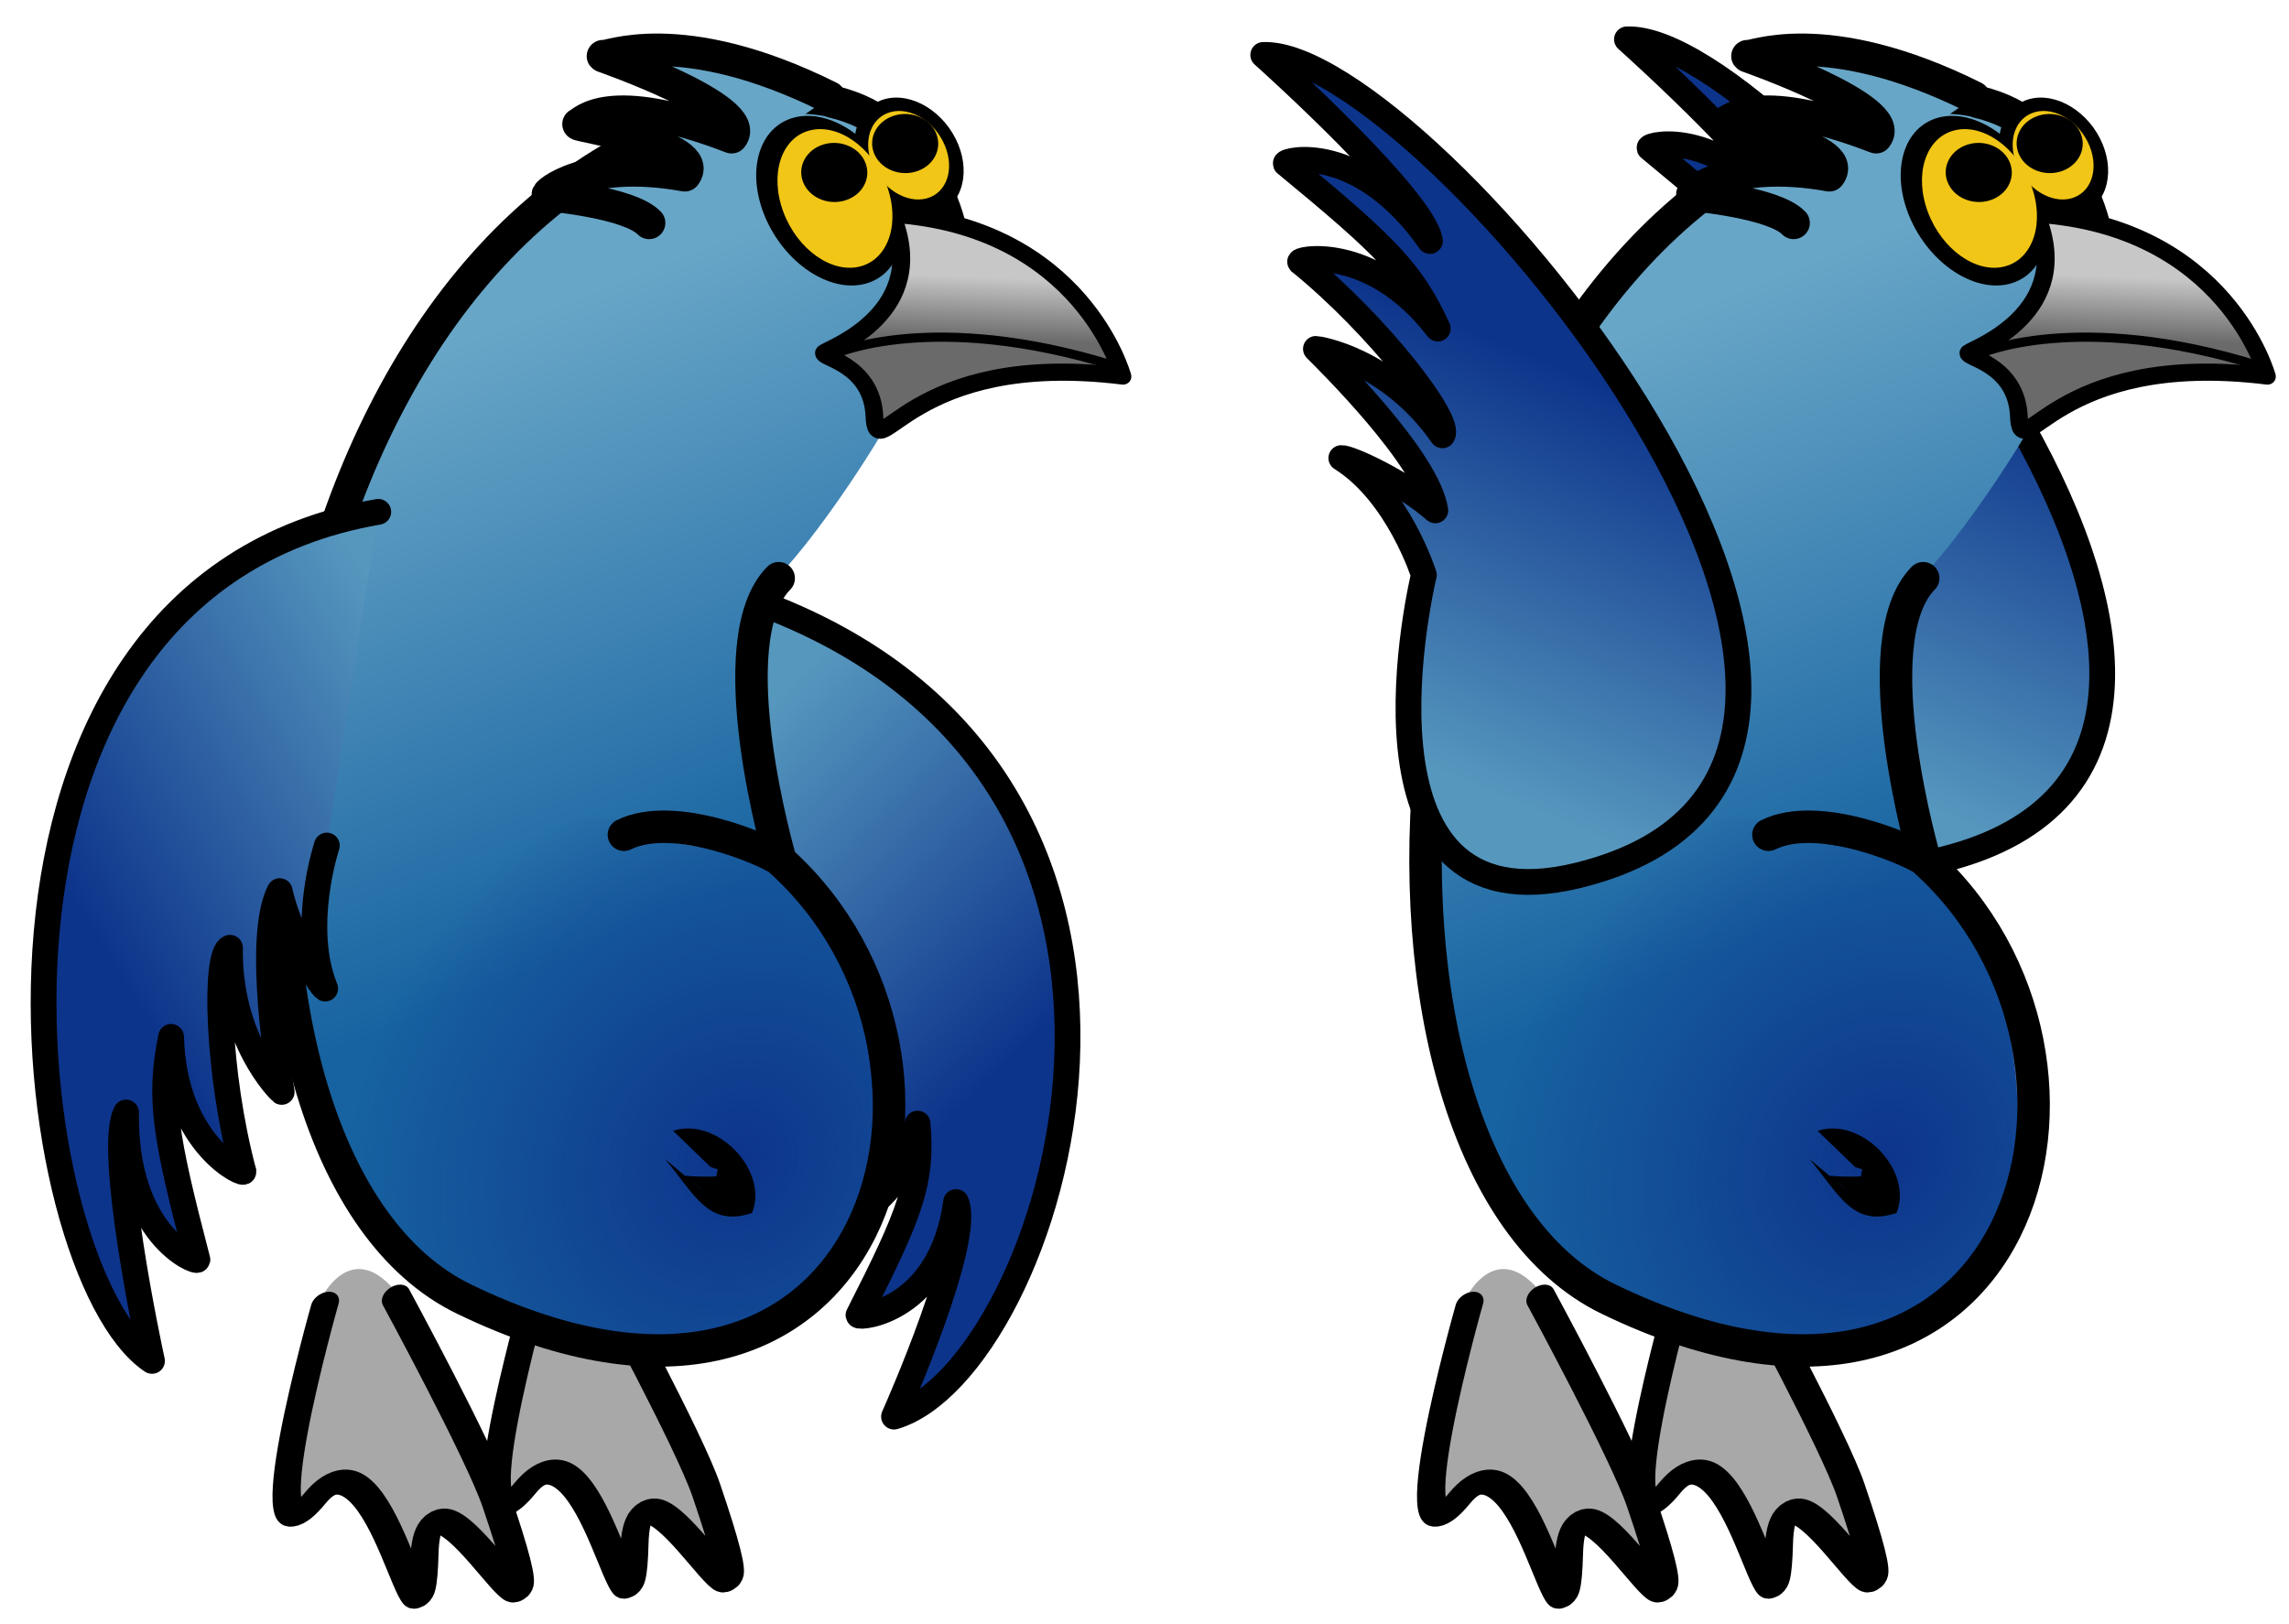 <?xml version="1.0" encoding="UTF-8" standalone="no"?>
<!-- Created with Inkscape (http://www.inkscape.org/) -->
<svg
   xmlns:dc="http://purl.org/dc/elements/1.1/"
   xmlns:cc="http://web.resource.org/cc/"
   xmlns:rdf="http://www.w3.org/1999/02/22-rdf-syntax-ns#"
   xmlns:svg="http://www.w3.org/2000/svg"
   xmlns="http://www.w3.org/2000/svg"
   xmlns:xlink="http://www.w3.org/1999/xlink"
   xmlns:sodipodi="http://inkscape.sourceforge.net/DTD/sodipodi-0.dtd"
   xmlns:inkscape="http://www.inkscape.org/namespaces/inkscape"
   width="62"
   height="44"
   id="svg1"
   sodipodi:version="0.32"
   inkscape:version="0.43"
   sodipodi:docbase="/home/yekcim/Desktop/SVG/Skins/thunderbirdteam"
   sodipodi:docname="jetpack-fly-move.svg"
   inkscape:export-filename="/home/yekcim/Desktop/manchot.png"
   inkscape:export-xdpi="90"
   inkscape:export-ydpi="90"
   version="1.0"
   inkscape:output_extension="org.inkscape.output.svg.inkscape">
  <defs
     id="defs3">
    <linearGradient
       inkscape:collect="always"
       id="linearGradient2285">
      <stop
         style="stop-color:#0d348b;stop-opacity:1;"
         offset="0"
         id="stop2287" />
      <stop
         style="stop-color:#0d348b;stop-opacity:0;"
         offset="1"
         id="stop2289" />
    </linearGradient>
    <linearGradient
       id="linearGradient2410">
      <stop
         style="stop-color:#0d348b;stop-opacity:1;"
         offset="0"
         id="stop2412" />
      <stop
         style="stop-color:#5697be;stop-opacity:1;"
         offset="1"
         id="stop2414" />
    </linearGradient>
    <linearGradient
       id="linearGradient2331">
      <stop
         style="stop-color:#1763a1;stop-opacity:1;"
         offset="0"
         id="stop2333" />
      <stop
         style="stop-color:#68a6c7;stop-opacity:1;"
         offset="1"
         id="stop2335" />
    </linearGradient>
    <linearGradient
       id="linearGradient2306">
      <stop
         style="stop-color:#6a6a6b;stop-opacity:1;"
         offset="0"
         id="stop2308" />
      <stop
         style="stop-color:#c7c7c7;stop-opacity:1;"
         offset="1"
         id="stop2310" />
    </linearGradient>
    <defs
       id="defs1062">
      <linearGradient
         inkscape:collect="always"
         id="linearGradient10630">
        <stop
           style="stop-color:#616161;stop-opacity:1;"
           offset="0"
           id="stop10631" />
        <stop
           style="stop-color:#616161;stop-opacity:0;"
           offset="1"
           id="stop10632" />
      </linearGradient>
      <linearGradient
         inkscape:collect="always"
         id="linearGradient10560">
        <stop
           style="stop-color:#000000;stop-opacity:1;"
           offset="0"
           id="stop10561" />
        <stop
           style="stop-color:#000000;stop-opacity:0;"
           offset="1"
           id="stop10562" />
      </linearGradient>
      <linearGradient
         id="linearGradient13777">
        <stop
           offset="0"
           style="stop-color:#d17d00;stop-opacity:1;"
           id="stop13779" />
        <stop
           offset="1"
           style="stop-color:#a7b135;stop-opacity:0;"
           id="stop13778" />
      </linearGradient>
      <linearGradient
         id="linearGradient11847">
        <stop
           offset="0"
           style="stop-color:#000000;stop-opacity:1;"
           id="stop11849" />
        <stop
           offset="1"
           style="stop-color:#000000;stop-opacity:0;"
           id="stop11848" />
      </linearGradient>
      <linearGradient
         id="linearGradient6187">
        <stop
           style="stop-color:#2e1b0b;stop-opacity:1;"
           offset="0"
           id="stop6188" />
        <stop
           style="stop-color:#431e00;stop-opacity:0;"
           offset="1"
           id="stop6189" />
      </linearGradient>
      <linearGradient
         inkscape:collect="always"
         id="linearGradient4909">
        <stop
           style="stop-color:#000000;stop-opacity:1;"
           offset="0"
           id="stop4910" />
        <stop
           style="stop-color:#000000;stop-opacity:0;"
           offset="1"
           id="stop4911" />
      </linearGradient>
      <linearGradient
         id="linearGradient1780">
        <stop
           style="stop-color:#454545;stop-opacity:1;"
           offset="0"
           id="stop1781" />
        <stop
           style="stop-color:#ffffff;stop-opacity:0;"
           offset="1"
           id="stop1782" />
      </linearGradient>
      <linearGradient
         id="linearGradient3869">
        <stop
           offset="0"
           style="stop-color:#d2dd2e;stop-opacity:1;"
           id="stop3872" />
        <stop
           offset="0.761"
           style="stop-color:#b3b96d;stop-opacity:0.656;"
           id="stop3871" />
        <stop
           offset="1"
           style="stop-color:#b1b952;stop-opacity:0;"
           id="stop3870" />
      </linearGradient>
      <linearGradient
         inkscape:collect="always"
         xlink:href="#linearGradient9217"
         id="linearGradient3799"
         gradientUnits="userSpaceOnUse"
         gradientTransform="matrix(0.113,0,0,0.115,26.434,157.176)"
         x1="4373.305"
         y1="319.335"
         x2="96.983"
         y2="2708.214" />
      <linearGradient
         inkscape:collect="always"
         xlink:href="#linearGradient7337"
         id="linearGradient3800"
         gradientUnits="userSpaceOnUse"
         gradientTransform="matrix(0.231,0,0,7.644947e-2,26.552,129.555)"
         x1="862.165"
         y1="2479.594"
         x2="1523.372"
         y2="2479.594" />
      <linearGradient
         inkscape:collect="always"
         xlink:href="#linearGradient5442"
         id="linearGradient3801"
         gradientUnits="userSpaceOnUse"
         gradientTransform="matrix(0.163,0,0,7.648058e-2,75.53,161.805)"
         x1="580.228"
         y1="2173.317"
         x2="1782.037"
         y2="1630.204" />
      <radialGradient
         inkscape:collect="always"
         xlink:href="#linearGradient5442"
         id="radialGradient3802"
         gradientUnits="userSpaceOnUse"
         gradientTransform="matrix(0.16,0,0,7.785591e-2,363.092,173.858)"
         cx="-606.797"
         cy="1573.44"
         fx="-606.797"
         fy="1573.44"
         r="739.705" />
      <linearGradient
         inkscape:collect="always"
         xlink:href="#linearGradient21707"
         id="linearGradient3803"
         gradientUnits="userSpaceOnUse"
         gradientTransform="scale(0.66,1.515)"
         x1="4848.597"
         y1="3945.112"
         x2="5625.465"
         y2="1720.94" />
      <linearGradient
         inkscape:collect="always"
         xlink:href="#linearGradient7337"
         id="linearGradient3804"
         gradientUnits="userSpaceOnUse"
         gradientTransform="matrix(0.237,0,0,0.208,-2451.443,4783.687)"
         x1="-7797.742"
         y1="5021.473"
         x2="-352.84"
         y2="1184.903" />
      <linearGradient
         inkscape:collect="always"
         xlink:href="#linearGradient7337"
         id="linearGradient3805"
         gradientUnits="userSpaceOnUse"
         gradientTransform="matrix(0.237,0,0,0.208,-2451.443,4783.687)"
         x1="-7797.742"
         y1="5021.473"
         x2="-352.84"
         y2="1184.903" />
      <defs
         id="defs3745">
        <linearGradient
           id="linearGradient22333"
           x1="0"
           y1="0.5"
           x2="1"
           y2="0.5"
           gradientUnits="objectBoundingBox"
           spreadMethod="pad"
           xlink:href="#linearGradient13777" />
        <linearGradient
           id="linearGradient21707">
          <stop
             style="stop-color:#ffffff;stop-opacity:1;"
             offset="0"
             id="stop21708" />
          <stop
             style="stop-color:#a7b135;stop-opacity:0;"
             offset="1"
             id="stop21709" />
        </linearGradient>
        <linearGradient
           inkscape:collect="always"
           id="linearGradient9217"
           x1="0"
           y1="0.5"
           x2="1"
           y2="0.5"
           gradientUnits="objectBoundingBox"
           spreadMethod="pad"
           xlink:href="#linearGradient11847" />
        <linearGradient
           id="linearGradient8584">
          <stop
             style="stop-color:#000000;stop-opacity:1;"
             offset="0"
             id="stop8585" />
          <stop
             style="stop-color:#cece4c;stop-opacity:0;"
             offset="1"
             id="stop8586" />
        </linearGradient>
        <linearGradient
           id="linearGradient7337">
          <stop
             style="stop-color:#b1b12f;stop-opacity:1;"
             offset="0"
             id="stop7338" />
          <stop
             style="stop-color:#cece4c;stop-opacity:0;"
             offset="1"
             id="stop7339" />
        </linearGradient>
        <linearGradient
           id="linearGradient5442"
           x1="0"
           y1="0.5"
           x2="1"
           y2="0.5"
           gradientUnits="objectBoundingBox"
           spreadMethod="pad"
           xlink:href="#linearGradient3869" />
      </defs>
      <sodipodi:namedview
         id="namedview3772"
         pagecolor="#ffffff"
         bordercolor="#666666"
         borderopacity="1.0"
         inkscape:pageopacity="0.0"
         inkscape:pageshadow="2"
         inkscape:zoom="0.80057989"
         inkscape:cx="297.63780"
         inkscape:cy="420.94487"
         inkscape:current-layer="layer1"
         inkscape:window-width="1440"
         inkscape:window-height="851"
         inkscape:window-x="0"
         inkscape:window-y="27"
         showguides="true"
         inkscape:guide-bbox="true" />
      <linearGradient
         inkscape:collect="always"
         xlink:href="#linearGradient4909"
         id="linearGradient6167"
         gradientUnits="userSpaceOnUse"
         gradientTransform="scale(0.892,1.121)"
         x1="-148.78"
         y1="106.319"
         x2="-160.149"
         y2="-66.932" />
      <linearGradient
         inkscape:collect="always"
         xlink:href="#linearGradient10560"
         id="linearGradient10563"
         gradientTransform="matrix(0.915,0.128,-0.15,1.071,19.549,-8.453)"
         x1="698.545"
         y1="69.853"
         x2="758.312"
         y2="359.097"
         gradientUnits="userSpaceOnUse" />
      <linearGradient
         inkscape:collect="always"
         xlink:href="#linearGradient10560"
         id="linearGradient10578"
         gradientUnits="userSpaceOnUse"
         gradientTransform="matrix(0.915,0.128,-0.15,1.071,0,0)"
         x1="647.371"
         y1="96.895"
         x2="770.592"
         y2="342.743" />
      <linearGradient
         inkscape:collect="always"
         xlink:href="#linearGradient4909"
         id="linearGradient10604"
         gradientUnits="userSpaceOnUse"
         gradientTransform="scale(0.892,1.121)"
         x1="-148.78"
         y1="106.319"
         x2="-160.149"
         y2="-66.932" />
      <linearGradient
         inkscape:collect="always"
         xlink:href="#linearGradient10630"
         id="linearGradient10633"
         gradientTransform="scale(0.884,1.132)"
         x1="-164.592"
         y1="105.155"
         x2="-154.146"
         y2="3.678"
         gradientUnits="userSpaceOnUse" />
      <linearGradient
         inkscape:collect="always"
         xlink:href="#linearGradient10630"
         id="linearGradient10647"
         gradientUnits="userSpaceOnUse"
         gradientTransform="scale(0.884,1.132)"
         x1="-164.592"
         y1="105.155"
         x2="-154.146"
         y2="3.678" />
      <radialGradient
         inkscape:collect="always"
         xlink:href="#linearGradient1780"
         id="radialGradient5568"
         gradientUnits="userSpaceOnUse"
         gradientTransform="matrix(-0.663,1.058,1.331,0.59,-891.791,666.425)"
         cx="-446.725"
         cy="218.61"
         fx="-446.725"
         fy="218.61"
         r="308.81" />
      <linearGradient
         inkscape:collect="always"
         xlink:href="#linearGradient10630"
         id="linearGradient4391"
         gradientUnits="userSpaceOnUse"
         gradientTransform="matrix(0.437,-0.48,0.615,0.558,723.073,-61.92)"
         x1="-164.592"
         y1="105.155"
         x2="-154.146"
         y2="3.678" />
    </defs>
    <linearGradient
       inkscape:collect="always"
       xlink:href="#linearGradient2410"
       id="linearGradient1924"
       gradientUnits="userSpaceOnUse"
       gradientTransform="matrix(0.911,0.503,-0.222,0.975,5.488,-6.657)"
       x1="2.778"
       y1="29.52"
       x2="10.613"
       y2="18.978" />
    <radialGradient
       inkscape:collect="always"
       xlink:href="#linearGradient2285"
       id="radialGradient1933"
       gradientUnits="userSpaceOnUse"
       gradientTransform="matrix(1.227,-1.387,1.241,1.098,-47.254,30.456)"
       cx="23.655"
       cy="30.782"
       fx="23.655"
       fy="30.782"
       r="6.214" />
    <linearGradient
       inkscape:collect="always"
       xlink:href="#linearGradient2331"
       id="linearGradient1936"
       gradientUnits="userSpaceOnUse"
       gradientTransform="matrix(0.952,0.305,-0.305,0.952,11.343,-1.641)"
       x1="21.736"
       y1="17.182"
       x2="11.174"
       y2="4.442" />
    <linearGradient
       inkscape:collect="always"
       xlink:href="#linearGradient2410"
       id="linearGradient1947"
       gradientUnits="userSpaceOnUse"
       gradientTransform="matrix(-1.058,0.219,0.107,0.923,28.676,-0.683)"
       x1="2.778"
       y1="29.52"
       x2="10.358"
       y2="20.062" />
    <linearGradient
       inkscape:collect="always"
       xlink:href="#linearGradient2306"
       id="linearGradient1542"
       gradientUnits="userSpaceOnUse"
       gradientTransform="translate(-0.664,0.439)"
       x1="17.117"
       y1="11.111"
       x2="17.877"
       y2="9.987" />
    <linearGradient
       inkscape:collect="always"
       xlink:href="#linearGradient2306"
       id="linearGradient1526"
       gradientUnits="userSpaceOnUse"
       gradientTransform="translate(-0.664,0.439)"
       x1="17.117"
       y1="11.111"
       x2="17.877"
       y2="9.987" />
    <linearGradient
       inkscape:collect="always"
       xlink:href="#linearGradient2410"
       id="linearGradient1540"
       gradientUnits="userSpaceOnUse"
       gradientTransform="matrix(-1.033,0.127,-0.392,-0.92,58.629,37.548)"
       x1="2.778"
       y1="29.52"
       x2="10.613"
       y2="18.978" />
    <radialGradient
       inkscape:collect="always"
       xlink:href="#linearGradient2285"
       id="radialGradient1545"
       gradientUnits="userSpaceOnUse"
       gradientTransform="matrix(1.227,-1.387,1.241,1.098,-16.254,30.456)"
       cx="23.655"
       cy="30.782"
       fx="23.655"
       fy="30.782"
       r="6.214" />
    <linearGradient
       inkscape:collect="always"
       xlink:href="#linearGradient2331"
       id="linearGradient1548"
       gradientUnits="userSpaceOnUse"
       gradientTransform="matrix(0.952,0.305,-0.305,0.952,42.343,-1.641)"
       x1="21.736"
       y1="17.182"
       x2="11.174"
       y2="4.442" />
    <linearGradient
       inkscape:collect="always"
       xlink:href="#linearGradient2410"
       id="linearGradient1563"
       gradientUnits="userSpaceOnUse"
       gradientTransform="matrix(-1.033,0.127,-0.392,-0.92,68.481,37.126)"
       x1="2.778"
       y1="29.52"
       x2="10.613"
       y2="18.978" />
  </defs>
  <sodipodi:namedview
     id="base"
     pagecolor="#ffffff"
     bordercolor="#666666"
     borderopacity="1.0"
     inkscape:pageopacity="0.0"
     inkscape:pageshadow="2"
     inkscape:zoom="10.494107"
     inkscape:cx="14.293932"
     inkscape:cy="21.325294"
     inkscape:current-layer="g1160"
     inkscape:window-width="1440"
     inkscape:window-height="826"
     inkscape:window-x="0"
     inkscape:window-y="26" />
  <g
     id="g1160"
     inkscape:groupmode="layer"
     inkscape:label="Layer 1"
     style="display:inline">
    <path
       sodipodi:nodetypes="cscccccccccc"
       id="path1561"
       d="M 48.42,15.153 C 48.42,15.153 46.052,24.896 52.592,23.293 C 64.6,20.35 48.393,0.902 44.068,1.066 C 44.263,1.238 48.43,4.99 48.583,6.107 C 46.682,3.401 44.643,3.914 44.679,4.008 C 47.386,6.24 48.087,6.928 48.797,8.48 C 46.978,6.103 44.86,6.62 45.082,6.683 C 47.185,8.397 49.179,10.977 48.922,11.371 C 47.479,9.311 45.543,9.027 45.496,9.029 C 45.795,9.332 48.52,12.001 48.729,13.404 C 47.9,12.664 46.408,11.972 46.184,11.987 C 47.724,12.948 48.42,15.153 48.42,15.153 z "
       style="fill:url(#linearGradient1563);fill-opacity:1;fill-rule:evenodd;stroke:#000000;stroke-width:0.698;stroke-linecap:round;stroke-linejoin:round;stroke-miterlimit:4;stroke-dasharray:none;stroke-opacity:1;display:inline" />
    <g
       inkscape:label="Layer 1"
       id="g29199"
       transform="matrix(-0.762,-0.244,-0.244,0.762,388.103,35.091)" />
    <g
       id="g29315"
       inkscape:label="Layer 1"
       transform="matrix(-0.762,-0.244,-0.244,0.762,1388.491,705.645)" />
    <g
       inkscape:label="Layer 1"
       id="g29317"
       transform="matrix(-0.762,-0.244,-0.244,0.762,2033.742,878.517)" />
    <g
       inkscape:label="Layer 1"
       id="g3589"
       transform="matrix(-0.721,-0.231,-0.232,0.724,354.257,44.381)" />
    <g
       id="g3591"
       inkscape:label="Layer 1"
       transform="matrix(-0.721,-0.231,-0.232,0.724,1300.608,680.177)" />
    <g
       inkscape:label="Layer 1"
       id="g3593"
       transform="matrix(-0.721,-0.231,-0.232,0.724,1911.294,843.661)" />
    <g
       id="g1437">
      <g
         style="fill:#a8a8a9;fill-opacity:1;display:inline"
         transform="matrix(-0.265,-0.17,-0.284,0.299,182.129,66.107)"
         id="g1534">
        <path
           style="fill:#a8a8a9;fill-opacity:1;fill-rule:evenodd;stroke:none;stroke-width:2.067;stroke-linecap:butt;stroke-linejoin:miter;stroke-miterlimit:4;stroke-dasharray:none;stroke-opacity:1;display:inline"
           d="M 458.782,155.642 C 464.46,154.431 462.869,158.609 462.869,158.609 C 462.869,158.609 451.088,177.145 451.792,169.885 C 452.496,162.625 433.178,177.173 441.271,169.273 C 449.364,161.372 420.95,173.77 440.157,163.455 C 444.162,161.304 453.104,156.853 458.782,155.642 z "
           id="path1536"
           sodipodi:nodetypes="ccsssz" />
        <path
           style="fill:#a8a8a9;fill-opacity:1;fill-rule:evenodd;stroke:none;stroke-width:2.067;stroke-linecap:butt;stroke-linejoin:miter;stroke-miterlimit:4;stroke-dasharray:none;stroke-opacity:1;display:inline"
           d="M 457.865,155.97 C 463.543,154.759 461.952,158.937 461.952,158.937 C 461.952,158.937 450.171,177.473 450.875,170.213 C 451.579,162.953 432.261,177.502 440.354,169.601 C 448.447,161.7 420.033,174.098 439.24,163.783 C 443.245,161.633 452.187,157.182 457.865,155.97 z "
           id="path1538"
           sodipodi:nodetypes="ccsssz" />
        <path
           style="fill:#a8a8a9;fill-opacity:1;fill-rule:evenodd;stroke:#000000;stroke-width:1.972;stroke-linecap:round;stroke-linejoin:round;stroke-miterlimit:4;stroke-dasharray:none;stroke-opacity:1"
           d="M 462.232,158.977 C 462.232,158.977 450.451,177.512 451.155,170.252 C 451.859,162.992 432.541,177.541 440.634,169.64 C 448.727,161.74 420.313,174.138 439.52,163.823 C 443.525,161.672 458.145,156.01 458.145,156.01"
           id="path1540"
           sodipodi:nodetypes="csssc" />
      </g>
      <path
         sodipodi:nodetypes="ccccccccccc"
         id="path2293"
         d="M 20.704,16.381 C 33.645,21.299 28.451,37.14 24.215,38.377 C 24.311,38.165 26.337,33.583 25.896,32.565 C 25.495,35.518 23.269,35.723 23.253,35.63 C 24.677,32.831 24.989,32.011 24.853,30.439 C 24.358,33.08 22.054,33.308 22.234,33.182 C 23.349,31.025 23.907,28.152 23.452,27.891 C 23.151,30.138 21.443,31.002 21.397,31.015 C 21.524,30.657 22.736,27.473 22.198,26.189 C 21.792,27.096 20.724,28.171 20.501,28.23 C 21.474,26.905 20.981,24.771 20.981,24.771"
         style="fill:url(#linearGradient1947);fill-opacity:1;fill-rule:evenodd;stroke:#000000;stroke-width:0.698;stroke-linecap:round;stroke-linejoin:round;stroke-miterlimit:4;stroke-dasharray:none;stroke-opacity:1;display:inline" />
      <g
         style="fill:#a8a8a9;fill-opacity:1;display:inline"
         transform="matrix(-0.265,-0.17,-0.284,0.299,176.441,66.379)"
         id="g30587">
        <path
           style="fill:#a8a8a9;fill-opacity:1;fill-rule:evenodd;stroke:none;stroke-width:2.067;stroke-linecap:butt;stroke-linejoin:miter;stroke-miterlimit:4;stroke-dasharray:none;stroke-opacity:1;display:inline"
           d="M 458.782,155.642 C 464.46,154.431 462.869,158.609 462.869,158.609 C 462.869,158.609 451.088,177.145 451.792,169.885 C 452.496,162.625 433.178,177.173 441.271,169.273 C 449.364,161.372 420.95,173.77 440.157,163.455 C 444.162,161.304 453.104,156.853 458.782,155.642 z "
           id="path30564"
           sodipodi:nodetypes="ccsssz" />
        <path
           style="fill:#a8a8a9;fill-opacity:1;fill-rule:evenodd;stroke:none;stroke-width:2.067;stroke-linecap:butt;stroke-linejoin:miter;stroke-miterlimit:4;stroke-dasharray:none;stroke-opacity:1;display:inline"
           d="M 457.865,155.97 C 463.543,154.759 461.952,158.937 461.952,158.937 C 461.952,158.937 450.171,177.473 450.875,170.213 C 451.579,162.953 432.261,177.502 440.354,169.601 C 448.447,161.7 420.033,174.098 439.24,163.783 C 443.245,161.633 452.187,157.182 457.865,155.97 z "
           id="path30566"
           sodipodi:nodetypes="ccsssz" />
        <path
           style="fill:#a8a8a9;fill-opacity:1;fill-rule:evenodd;stroke:#000000;stroke-width:1.972;stroke-linecap:round;stroke-linejoin:round;stroke-miterlimit:4;stroke-dasharray:none;stroke-opacity:1"
           d="M 462.232,158.977 C 462.232,158.977 450.451,177.512 451.155,170.252 C 451.859,162.992 432.541,177.541 440.634,169.64 C 448.727,161.74 420.313,174.138 439.52,163.823 C 443.525,161.672 458.145,156.01 458.145,156.01"
           id="path30568"
           sodipodi:nodetypes="csssc" />
      </g>
      <path
         sodipodi:nodetypes="czsccscc"
         id="path3596"
         d="M 21.029,15.662 C 22.718,13.94 26.53,8.047 25.91,6.164 C 25.261,4.192 23.121,1.025 17.317,3.882 C 6.782,9.068 5.088,31.187 11.709,34.919 C 26.257,41.999 24.91,26.353 21.144,23.321 C 21.144,23.321 19.341,17.383 21.029,15.662 z M 21.097,23.275 C 20.021,22.518 18.587,22.375 16.899,22.614"
         style="fill:url(#linearGradient1936);fill-opacity:1;fill-rule:evenodd;stroke:none;stroke-width:0.927;stroke-linecap:butt;stroke-linejoin:miter;stroke-miterlimit:4;stroke-dasharray:none;stroke-opacity:1;display:inline" />
      <path
         sodipodi:nodetypes="csssc"
         id="path1410"
         d="M 23.825,31.282 C 22.21,37.804 18.694,36.946 14.562,35.922 C 9.929,34.774 8.239,30.895 8.44,26.578 C 8.633,22.411 14.69,21.425 19.556,22.672 C 23.551,23.696 24.368,27.698 23.825,31.282 z "
         style="color:#000000;fill:url(#radialGradient1933);fill-opacity:1;fill-rule:nonzero;stroke:none;stroke-width:0.849;stroke-linecap:round;stroke-linejoin:round;marker:none;marker-start:none;marker-mid:none;marker-end:none;stroke-miterlimit:4;stroke-dashoffset:0;stroke-opacity:1;visibility:visible;display:inline;overflow:visible" />
      <path
         sodipodi:nodetypes="cscsscscc"
         id="path3594"
         d="M 25.752,6.245 C 25.703,6.005 25.101,3.341 22.554,2.756 C 22.516,2.747 22.481,2.728 22.442,2.72 C 21.218,2.476 19.575,2.755 17.317,3.882 C 5.908,9.576 4.866,31.472 12.574,35.196 C 23.823,40.633 27.132,28.719 21.144,23.321 C 21.144,23.321 19.403,17.385 21.092,15.664 M 21.097,23.275 C 20.698,23.013 18.261,21.945 16.899,22.614"
         style="fill:none;fill-opacity:1;fill-rule:evenodd;stroke:#000000;stroke-width:0.879;stroke-linecap:round;stroke-linejoin:round;stroke-miterlimit:4;stroke-dasharray:none;stroke-opacity:1;display:inline" />
      <path
         id="path3604"
         d="M 19.247,31.615 C 20.785,32.153 19.553,30.608 19.406,31.87 C 18.226,31.918 18.38,31.649 19.058,32.273 L 18.01,31.398 C 18.811,32.34 19.174,33.264 20.369,32.86 C 20.834,31.72 19.421,30.243 18.232,30.635 L 19.247,31.615 z "
         style="fill:#000000;fill-opacity:1;fill-rule:nonzero;stroke:none;stroke-width:1pt;stroke-linecap:butt;stroke-linejoin:miter;stroke-opacity:1;display:inline" />
      <path
         sodipodi:nodetypes="ccccccccccc"
         id="path2404"
         d="M 10.246,13.866 C -1.937,15.966 0.518,34.465 4.117,36.868 C 4.06,36.615 2.884,31.132 3.415,30.138 C 3.368,33.444 5.321,34.224 5.347,34.127 C 4.463,30.731 4.299,29.763 4.634,28.09 C 4.713,31.082 6.732,31.906 6.589,31.724 C 5.892,29.102 5.788,25.843 6.229,25.675 C 6.19,28.189 7.591,29.555 7.63,29.581 C 7.566,29.16 6.923,25.4 7.576,24.141 C 7.814,25.227 8.617,26.662 8.808,26.781 C 8.123,25.1 8.853,22.906 8.853,22.906"
         style="fill:url(#linearGradient1924);fill-opacity:1;fill-rule:evenodd;stroke:#000000;stroke-width:0.698;stroke-linecap:round;stroke-linejoin:round;stroke-miterlimit:4;stroke-dasharray:none;stroke-opacity:1" />
      <g
         transform="matrix(1.052,-0.65,0.732,1.057,2.236,7.733)"
         id="g2352">
        <path
           style="fill:url(#linearGradient1542);fill-opacity:1;fill-rule:evenodd;stroke:#000000;stroke-width:0.375;stroke-linecap:round;stroke-linejoin:round;stroke-miterlimit:4;stroke-dasharray:none;stroke-opacity:1"
           d="M 17.62,13.157 C 17.62,13.157 18.761,10.029 15.481,7.693 C 14.99,9.914 12.686,9.415 12.532,9.436 C 12.379,9.457 13.265,10.156 12.642,11.133 C 12.02,12.11 14.096,10.311 17.62,13.157 z "
           id="path1431"
           sodipodi:nodetypes="ccssc" />
        <path
           style="fill:none;fill-opacity:0.75;fill-rule:evenodd;stroke:#000000;stroke-width:0.2;stroke-linecap:round;stroke-linejoin:round;stroke-miterlimit:4;stroke-dasharray:none;stroke-opacity:1"
           d="M 12.716,9.569 C 12.716,9.569 15.028,9.858 17.596,12.876"
           id="path2314" />
      </g>
      <path
         sodipodi:nodetypes="ccccccs"
         id="path2329"
         d="M 22.467,2.636 C 18.406,0.612 16.383,1.6 16.331,1.521 C 16.331,1.521 20.433,2.953 19.817,3.718 C 16.437,2.416 15.767,3.346 15.669,3.363 C 15.613,3.4 19.159,3.948 18.549,4.749 C 15.861,4.262 14.75,5.274 14.843,5.278 C 14.877,5.291 17.048,5.481 17.582,6.039"
         style="fill:#68a6c7;fill-opacity:1;fill-rule:evenodd;stroke:#000000;stroke-width:0.879;stroke-linecap:round;stroke-linejoin:round;stroke-miterlimit:4;stroke-dasharray:none;stroke-opacity:1" />
      <g
         transform="matrix(0.891,-0.453,-0.453,-0.891,11.485,20.329)"
         id="g1502">
        <path
           id="path3019"
           d="M 14.783,8.455 C 14.783,9.818 15.575,10.855 16.55,10.769 C 17.525,10.683 18.317,9.507 18.317,8.144 C 18.317,6.781 17.525,5.745 16.55,5.831 C 15.575,5.917 14.783,7.093 14.783,8.455 z "
           style="fill:#000000;fill-opacity:1;fill-rule:nonzero;stroke:#0f0f0f;stroke-width:0;stroke-miterlimit:4;stroke-opacity:1" />
        <path
           id="path3020"
           d="M 17.653,8.496 C 17.653,9.444 18.259,10.16 19.004,10.095 C 19.75,10.029 20.355,9.206 20.355,8.258 C 20.355,7.31 19.75,6.594 19.004,6.66 C 18.259,6.726 17.653,7.548 17.653,8.496 z "
           style="fill:#000000;fill-opacity:1;fill-rule:nonzero;stroke:#0f0f0f;stroke-width:0;stroke-miterlimit:4;stroke-opacity:1" />
        <path
           id="path3021"
           d="M 18.017,8.516 C 18.017,9.222 18.465,9.755 19.017,9.706 C 19.569,9.658 20.016,9.046 20.016,8.34 C 20.016,7.634 19.569,7.1 19.017,7.149 C 18.465,7.198 18.017,7.81 18.017,8.516 z "
           style="fill:#f1c616;fill-opacity:1;fill-rule:nonzero;stroke:#0f0f0f;stroke-width:0;stroke-miterlimit:4;stroke-opacity:1" />
        <path
           id="path3643"
           d="M 15.293,8.589 C 15.414,9.669 16.144,10.41 16.925,10.243 C 17.705,10.077 18.24,9.067 18.12,7.987 C 17.999,6.908 17.269,6.167 16.488,6.334 C 15.708,6.5 15.173,7.51 15.293,8.589 z "
           style="fill:#f1c616;fill-opacity:1;fill-rule:nonzero;stroke:#0f0f0f;stroke-width:0;stroke-miterlimit:4;stroke-opacity:1" />
        <path
           id="path3644"
           d="M 16.134,9.002 C 16.134,9.455 16.526,9.787 17.009,9.745 C 17.492,9.702 17.884,9.3 17.884,8.848 C 17.884,8.395 17.492,8.062 17.009,8.105 C 16.526,8.147 16.134,8.549 16.134,9.002 z "
           style="fill:#000000;fill-opacity:1;fill-rule:nonzero;stroke:#0f0f0f;stroke-width:0;stroke-miterlimit:4;stroke-opacity:1" />
        <path
           id="path4706"
           d="M 18.202,8.829 C 18.202,9.282 18.594,9.615 19.077,9.572 C 19.56,9.53 19.952,9.128 19.952,8.675 C 19.952,8.222 19.56,7.89 19.077,7.932 C 18.594,7.975 18.202,8.377 18.202,8.829 z "
           style="fill:#000000;fill-opacity:1;fill-rule:nonzero;stroke:#0f0f0f;stroke-width:0;stroke-miterlimit:4;stroke-opacity:1;display:inline" />
      </g>
    </g>
    <g
       style="fill:#a8a8a9;fill-opacity:1;display:inline"
       transform="matrix(-0.265,-0.17,-0.284,0.299,213.128,66.107)"
       id="g1468">
      <path
         style="fill:#a8a8a9;fill-opacity:1;fill-rule:evenodd;stroke:none;stroke-width:2.067;stroke-linecap:butt;stroke-linejoin:miter;stroke-miterlimit:4;stroke-dasharray:none;stroke-opacity:1;display:inline"
         d="M 458.782,155.642 C 464.46,154.431 462.869,158.609 462.869,158.609 C 462.869,158.609 451.088,177.145 451.792,169.885 C 452.496,162.625 433.178,177.173 441.271,169.273 C 449.364,161.372 420.95,173.77 440.157,163.455 C 444.162,161.304 453.104,156.853 458.782,155.642 z "
         id="path1470"
         sodipodi:nodetypes="ccsssz" />
      <path
         style="fill:#a8a8a9;fill-opacity:1;fill-rule:evenodd;stroke:none;stroke-width:2.067;stroke-linecap:butt;stroke-linejoin:miter;stroke-miterlimit:4;stroke-dasharray:none;stroke-opacity:1;display:inline"
         d="M 457.865,155.97 C 463.543,154.759 461.952,158.937 461.952,158.937 C 461.952,158.937 450.171,177.473 450.875,170.213 C 451.579,162.953 432.261,177.502 440.354,169.601 C 448.447,161.7 420.033,174.098 439.24,163.783 C 443.245,161.633 452.187,157.182 457.865,155.97 z "
         id="path1472"
         sodipodi:nodetypes="ccsssz" />
      <path
         style="fill:#a8a8a9;fill-opacity:1;fill-rule:evenodd;stroke:#000000;stroke-width:1.972;stroke-linecap:round;stroke-linejoin:round;stroke-miterlimit:4;stroke-dasharray:none;stroke-opacity:1"
         d="M 462.232,158.977 C 462.232,158.977 450.451,177.512 451.155,170.252 C 451.859,162.992 432.541,177.541 440.634,169.64 C 448.727,161.74 420.313,174.138 439.52,163.823 C 443.525,161.672 458.145,156.01 458.145,156.01"
         id="path1474"
         sodipodi:nodetypes="csssc" />
    </g>
    <g
       style="fill:#a8a8a9;fill-opacity:1;display:inline"
       transform="matrix(-0.265,-0.17,-0.284,0.299,207.441,66.379)"
       id="g1478">
      <path
         style="fill:#a8a8a9;fill-opacity:1;fill-rule:evenodd;stroke:none;stroke-width:2.067;stroke-linecap:butt;stroke-linejoin:miter;stroke-miterlimit:4;stroke-dasharray:none;stroke-opacity:1;display:inline"
         d="M 458.782,155.642 C 464.46,154.431 462.869,158.609 462.869,158.609 C 462.869,158.609 451.088,177.145 451.792,169.885 C 452.496,162.625 433.178,177.173 441.271,169.273 C 449.364,161.372 420.95,173.77 440.157,163.455 C 444.162,161.304 453.104,156.853 458.782,155.642 z "
         id="path1480"
         sodipodi:nodetypes="ccsssz" />
      <path
         style="fill:#a8a8a9;fill-opacity:1;fill-rule:evenodd;stroke:none;stroke-width:2.067;stroke-linecap:butt;stroke-linejoin:miter;stroke-miterlimit:4;stroke-dasharray:none;stroke-opacity:1;display:inline"
         d="M 457.865,155.97 C 463.543,154.759 461.952,158.937 461.952,158.937 C 461.952,158.937 450.171,177.473 450.875,170.213 C 451.579,162.953 432.261,177.502 440.354,169.601 C 448.447,161.7 420.033,174.098 439.24,163.783 C 443.245,161.633 452.187,157.182 457.865,155.97 z "
         id="path1482"
         sodipodi:nodetypes="ccsssz" />
      <path
         style="fill:#a8a8a9;fill-opacity:1;fill-rule:evenodd;stroke:#000000;stroke-width:1.972;stroke-linecap:round;stroke-linejoin:round;stroke-miterlimit:4;stroke-dasharray:none;stroke-opacity:1"
         d="M 462.232,158.977 C 462.232,158.977 450.451,177.512 451.155,170.252 C 451.859,162.992 432.541,177.541 440.634,169.64 C 448.727,161.74 420.313,174.138 439.52,163.823 C 443.525,161.672 458.145,156.01 458.145,156.01"
         id="path1484"
         sodipodi:nodetypes="csssc" />
    </g>
    <path
       sodipodi:nodetypes="czsccscc"
       id="path1486"
       d="M 52.029,15.662 C 53.718,13.94 57.53,8.047 56.91,6.164 C 56.261,4.192 54.121,1.025 48.317,3.882 C 37.782,9.068 36.088,31.187 42.709,34.919 C 57.257,41.999 55.91,26.353 52.144,23.321 C 52.144,23.321 50.34,17.383 52.029,15.662 z M 52.097,23.275 C 51.021,22.518 49.587,22.375 47.899,22.614"
       style="fill:url(#linearGradient1548);fill-opacity:1;fill-rule:evenodd;stroke:none;stroke-width:0.927;stroke-linecap:butt;stroke-linejoin:miter;stroke-miterlimit:4;stroke-dasharray:none;stroke-opacity:1;display:inline" />
    <path
       sodipodi:nodetypes="csssc"
       id="path1488"
       d="M 54.825,31.282 C 53.21,37.804 49.693,36.946 45.562,35.922 C 40.929,34.774 39.239,30.895 39.44,26.578 C 39.633,22.411 45.69,21.425 50.555,22.672 C 54.551,23.696 55.368,27.698 54.825,31.282 z "
       style="color:#000000;fill:url(#radialGradient1545);fill-opacity:1;fill-rule:nonzero;stroke:none;stroke-width:0.849;stroke-linecap:round;stroke-linejoin:round;marker:none;marker-start:none;marker-mid:none;marker-end:none;stroke-miterlimit:4;stroke-dashoffset:0;stroke-opacity:1;visibility:visible;display:inline;overflow:visible" />
    <path
       sodipodi:nodetypes="cscsscscc"
       id="path1490"
       d="M 56.752,6.245 C 56.703,6.005 56.1,3.341 53.554,2.756 C 53.516,2.747 53.481,2.728 53.442,2.72 C 52.218,2.476 50.575,2.755 48.317,3.882 C 36.908,9.576 35.866,31.472 43.574,35.196 C 54.823,40.633 58.131,28.719 52.144,23.321 C 52.144,23.321 50.403,17.385 52.092,15.664 M 52.097,23.275 C 51.697,23.013 49.261,21.945 47.899,22.614"
       style="fill:none;fill-opacity:1;fill-rule:evenodd;stroke:#000000;stroke-width:0.879;stroke-linecap:round;stroke-linejoin:round;stroke-miterlimit:4;stroke-dasharray:none;stroke-opacity:1;display:inline" />
    <path
       id="path1492"
       d="M 50.247,31.615 C 51.785,32.153 50.553,30.608 50.406,31.87 C 49.226,31.918 49.38,31.649 50.057,32.273 L 49.01,31.398 C 49.811,32.34 50.174,33.264 51.369,32.86 C 51.834,31.72 50.421,30.243 49.232,30.635 L 50.247,31.615 z "
       style="fill:#000000;fill-opacity:1;fill-rule:nonzero;stroke:none;stroke-width:1pt;stroke-linecap:butt;stroke-linejoin:miter;stroke-opacity:1;display:inline" />
    <path
       sodipodi:nodetypes="cscccccccccc"
       id="path1494"
       d="M 38.567,15.575 C 38.567,15.575 36.199,25.318 42.74,23.715 C 54.747,20.772 38.54,1.324 34.216,1.488 C 34.41,1.66 38.578,5.412 38.731,6.529 C 36.83,3.823 34.791,4.336 34.826,4.43 C 37.534,6.662 38.235,7.35 38.944,8.902 C 37.126,6.525 35.007,7.042 35.23,7.105 C 37.332,8.819 39.327,11.399 39.069,11.793 C 37.626,9.733 35.691,9.449 35.643,9.451 C 35.942,9.754 38.668,12.423 38.877,13.826 C 38.048,13.086 36.556,12.394 36.331,12.409 C 37.872,13.37 38.567,15.575 38.567,15.575 z "
       style="fill:url(#linearGradient1540);fill-opacity:1;fill-rule:evenodd;stroke:#000000;stroke-width:0.698;stroke-linecap:round;stroke-linejoin:round;stroke-miterlimit:4;stroke-dasharray:none;stroke-opacity:1" />
    <g
       transform="matrix(1.052,-0.65,0.732,1.057,33.235,7.733)"
       id="g1496">
      <path
         style="fill:url(#linearGradient1526);fill-opacity:1;fill-rule:evenodd;stroke:#000000;stroke-width:0.375;stroke-linecap:round;stroke-linejoin:round;stroke-miterlimit:4;stroke-dasharray:none;stroke-opacity:1"
         d="M 17.62,13.157 C 17.62,13.157 18.761,10.029 15.481,7.693 C 14.99,9.914 12.686,9.415 12.532,9.436 C 12.379,9.457 13.265,10.156 12.642,11.133 C 12.02,12.11 14.096,10.311 17.62,13.157 z "
         id="path1498"
         sodipodi:nodetypes="ccssc" />
      <path
         style="fill:none;fill-opacity:0.75;fill-rule:evenodd;stroke:#000000;stroke-width:0.2;stroke-linecap:round;stroke-linejoin:round;stroke-miterlimit:4;stroke-dasharray:none;stroke-opacity:1"
         d="M 12.716,9.569 C 12.716,9.569 15.028,9.858 17.596,12.876"
         id="path1500" />
    </g>
    <path
       sodipodi:nodetypes="ccccccs"
       id="path1502"
       d="M 53.467,2.636 C 49.406,0.612 47.383,1.6 47.331,1.521 C 47.331,1.521 51.433,2.953 50.817,3.718 C 47.437,2.416 46.767,3.346 46.669,3.363 C 46.613,3.4 50.159,3.948 49.549,4.749 C 46.861,4.262 45.749,5.274 45.843,5.278 C 45.877,5.291 48.048,5.481 48.582,6.039"
       style="fill:#68a6c7;fill-opacity:1;fill-rule:evenodd;stroke:#000000;stroke-width:0.879;stroke-linecap:round;stroke-linejoin:round;stroke-miterlimit:4;stroke-dasharray:none;stroke-opacity:1" />
    <g
       transform="matrix(0.891,-0.453,-0.453,-0.891,42.485,20.329)"
       id="g1504">
      <path
         id="path1506"
         d="M 14.783,8.455 C 14.783,9.818 15.575,10.855 16.55,10.769 C 17.525,10.683 18.317,9.507 18.317,8.144 C 18.317,6.781 17.525,5.745 16.55,5.831 C 15.575,5.917 14.783,7.093 14.783,8.455 z "
         style="fill:#000000;fill-opacity:1;fill-rule:nonzero;stroke:#0f0f0f;stroke-width:0;stroke-miterlimit:4;stroke-opacity:1" />
      <path
         id="path1508"
         d="M 17.653,8.496 C 17.653,9.444 18.259,10.16 19.004,10.095 C 19.75,10.029 20.355,9.206 20.355,8.258 C 20.355,7.31 19.75,6.594 19.004,6.66 C 18.259,6.726 17.653,7.548 17.653,8.496 z "
         style="fill:#000000;fill-opacity:1;fill-rule:nonzero;stroke:#0f0f0f;stroke-width:0;stroke-miterlimit:4;stroke-opacity:1" />
      <path
         id="path1510"
         d="M 18.017,8.516 C 18.017,9.222 18.465,9.755 19.017,9.706 C 19.569,9.658 20.016,9.046 20.016,8.34 C 20.016,7.634 19.569,7.1 19.017,7.149 C 18.465,7.198 18.017,7.81 18.017,8.516 z "
         style="fill:#f1c616;fill-opacity:1;fill-rule:nonzero;stroke:#0f0f0f;stroke-width:0;stroke-miterlimit:4;stroke-opacity:1" />
      <path
         id="path1512"
         d="M 15.293,8.589 C 15.414,9.669 16.144,10.41 16.925,10.243 C 17.705,10.077 18.24,9.067 18.12,7.987 C 17.999,6.908 17.269,6.167 16.488,6.334 C 15.708,6.5 15.173,7.51 15.293,8.589 z "
         style="fill:#f1c616;fill-opacity:1;fill-rule:nonzero;stroke:#0f0f0f;stroke-width:0;stroke-miterlimit:4;stroke-opacity:1" />
      <path
         id="path1514"
         d="M 16.134,9.002 C 16.134,9.455 16.526,9.787 17.009,9.745 C 17.492,9.702 17.884,9.3 17.884,8.848 C 17.884,8.395 17.492,8.062 17.009,8.105 C 16.526,8.147 16.134,8.549 16.134,9.002 z "
         style="fill:#000000;fill-opacity:1;fill-rule:nonzero;stroke:#0f0f0f;stroke-width:0;stroke-miterlimit:4;stroke-opacity:1" />
      <path
         id="path1516"
         d="M 18.202,8.829 C 18.202,9.282 18.594,9.615 19.077,9.572 C 19.56,9.53 19.952,9.128 19.952,8.675 C 19.952,8.222 19.56,7.89 19.077,7.932 C 18.594,7.975 18.202,8.377 18.202,8.829 z "
         style="fill:#000000;fill-opacity:1;fill-rule:nonzero;stroke:#0f0f0f;stroke-width:0;stroke-miterlimit:4;stroke-opacity:1;display:inline" />
    </g>
  </g>
</svg>
